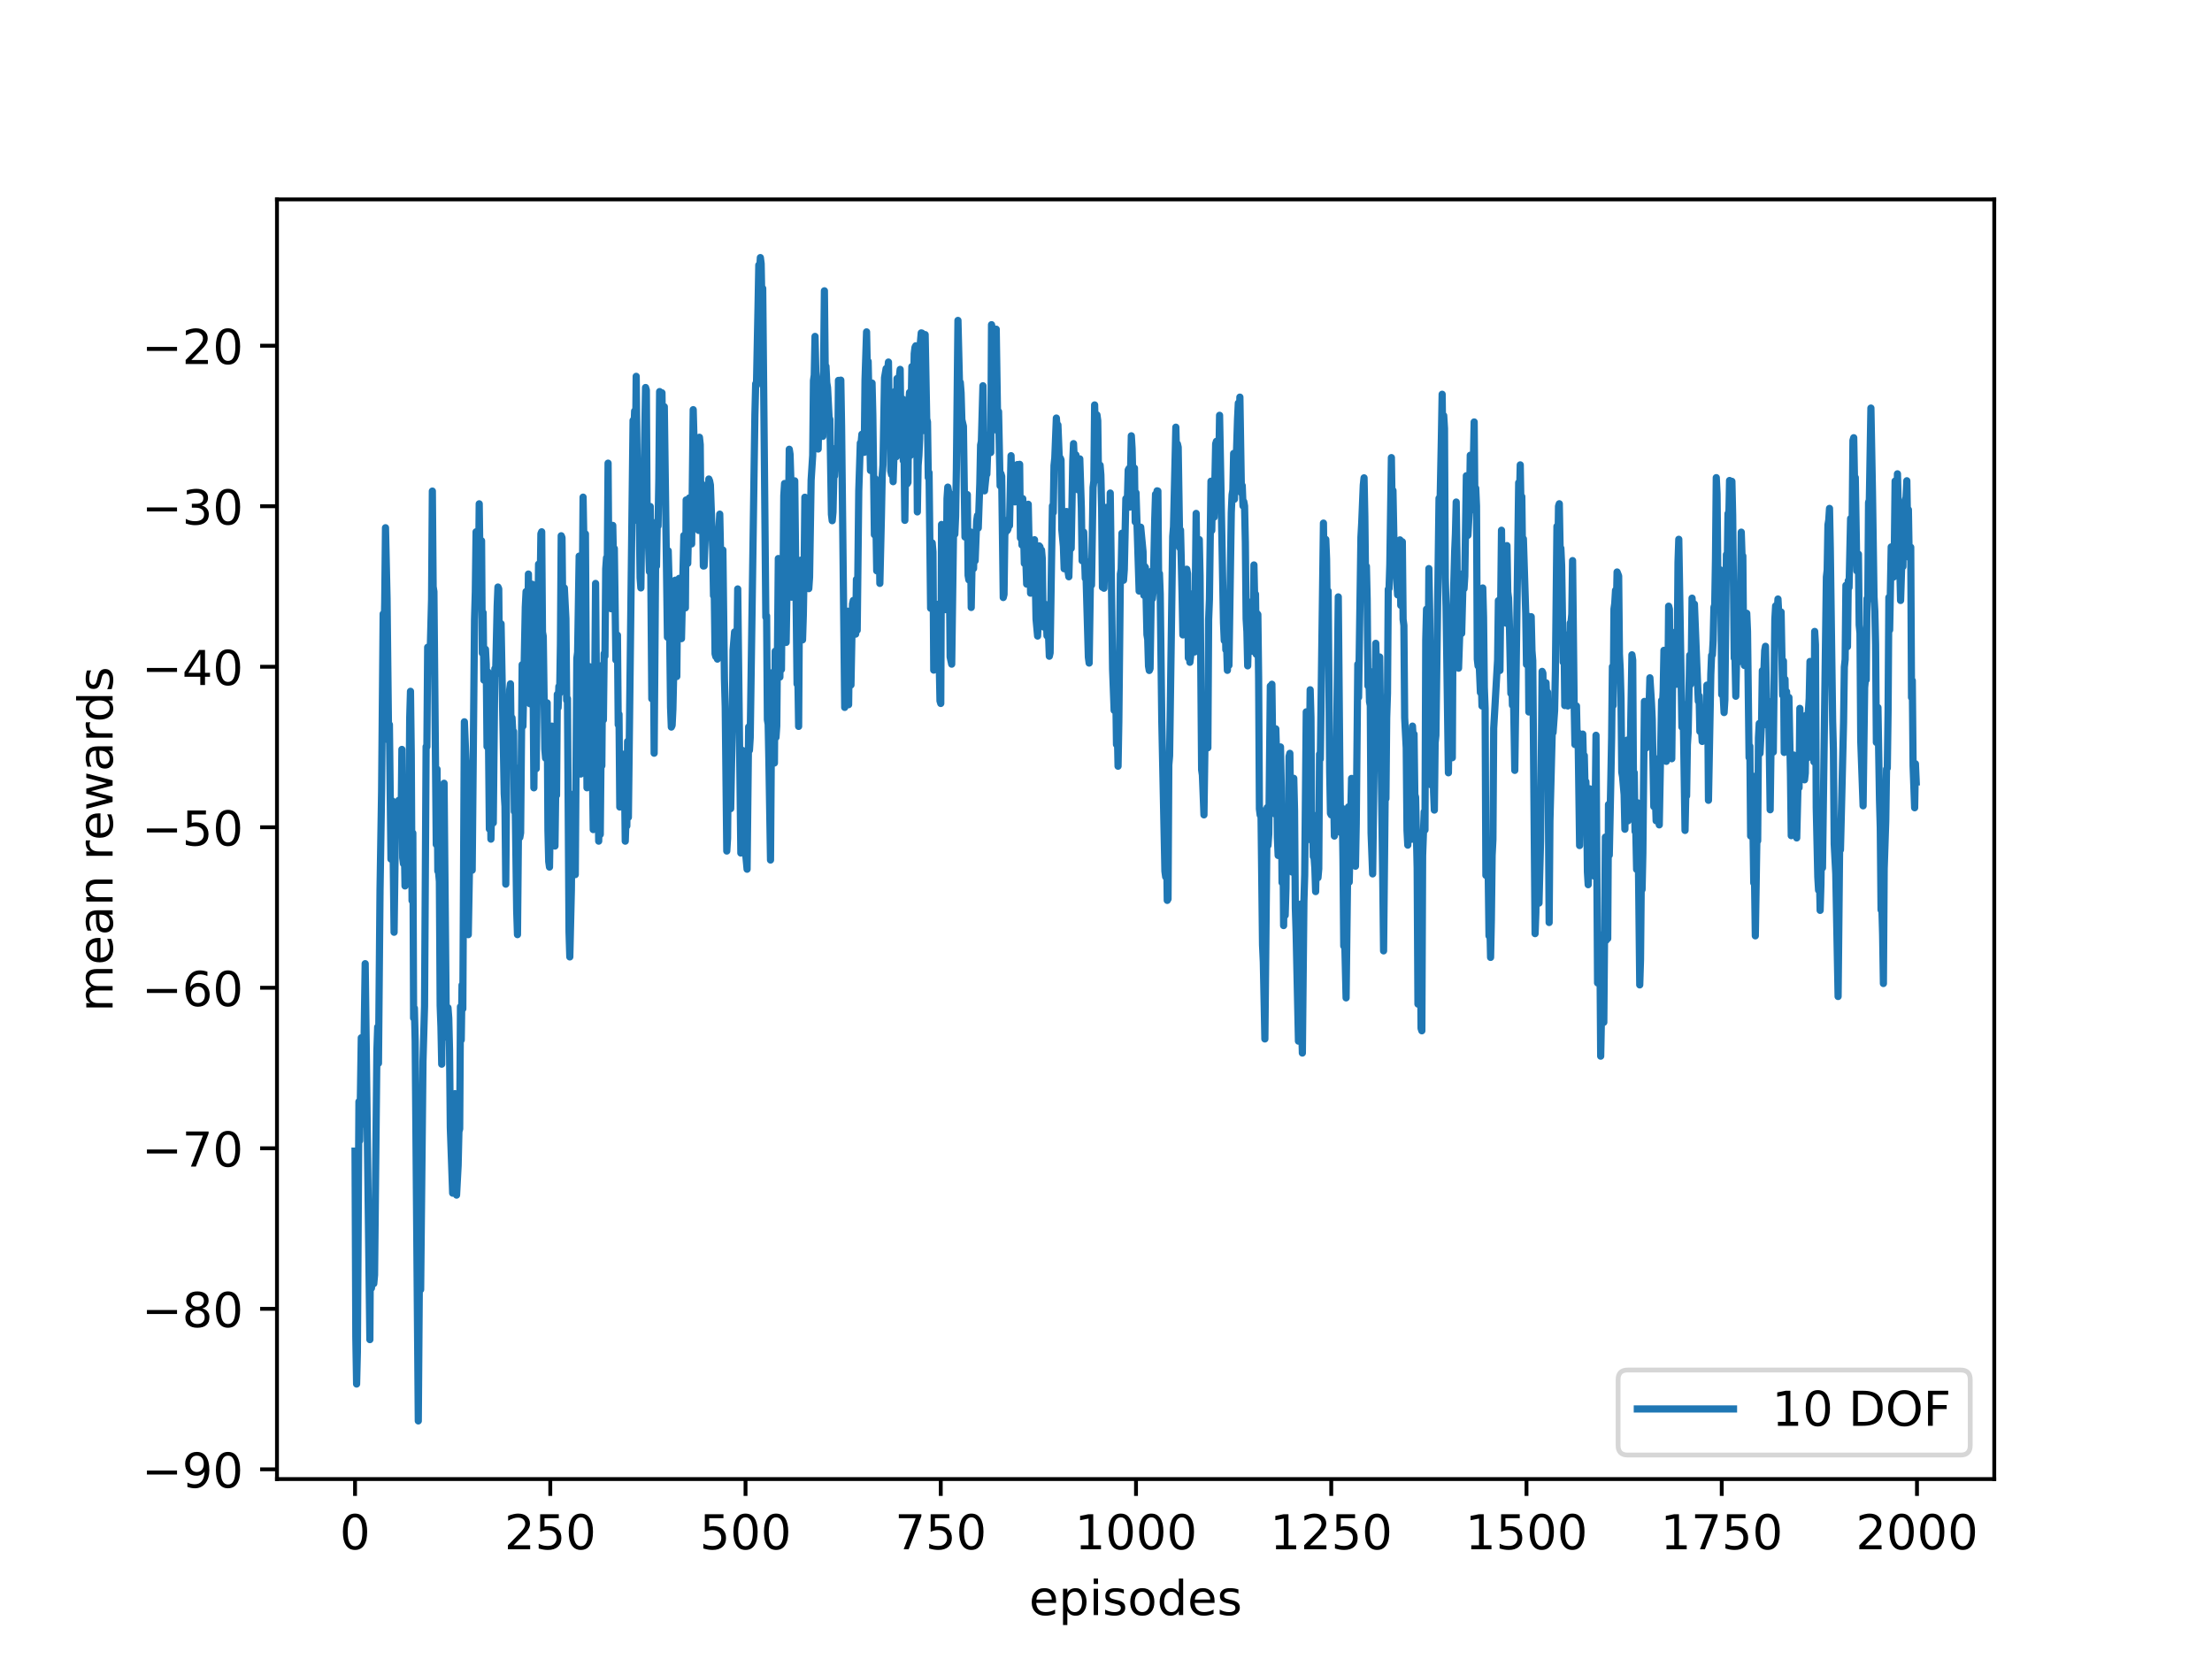 <?xml version="1.0" encoding="utf-8" standalone="no"?>
<!DOCTYPE svg PUBLIC "-//W3C//DTD SVG 1.1//EN"
  "http://www.w3.org/Graphics/SVG/1.1/DTD/svg11.dtd">
<!-- Created with matplotlib (http://matplotlib.org/) -->
<svg height="345pt" version="1.1" viewBox="0 0 460 345" width="460pt" xmlns="http://www.w3.org/2000/svg" xmlns:xlink="http://www.w3.org/1999/xlink">
 <defs>
  <style type="text/css">
*{stroke-linecap:butt;stroke-linejoin:round;}
  </style>
 </defs>
 <g id="figure_1">
  <g id="patch_1">
   <path d="M 0 345.6 
L 460.8 345.6 
L 460.8 0 
L 0 0 
z
" style="fill:#ffffff;"/>
  </g>
  <g id="axes_1">
   <g id="patch_2">
    <path d="M 57.6 307.584 
L 414.72 307.584 
L 414.72 41.472 
L 57.6 41.472 
z
" style="fill:#ffffff;"/>
   </g>
   <g id="matplotlib.axis_1">
    <g id="xtick_1">
     <g id="line2d_1">
      <defs>
       <path d="M 0 0 
L 0 3.5 
" id="m7cc6b0e48e" style="stroke:#000000;stroke-width:0.8;"/>
      </defs>
      <g>
       <use style="stroke:#000000;stroke-width:0.8;" x="73.833" xlink:href="#m7cc6b0e48e" y="307.584"/>
      </g>
     </g>
     <g id="text_1">
      <!-- 0 -->
      <defs>
       <path d="M 31.781 66.406 
Q 24.172 66.406 20.328 58.906 
Q 16.5 51.422 16.5 36.375 
Q 16.5 21.391 20.328 13.891 
Q 24.172 6.391 31.781 6.391 
Q 39.453 6.391 43.281 13.891 
Q 47.125 21.391 47.125 36.375 
Q 47.125 51.422 43.281 58.906 
Q 39.453 66.406 31.781 66.406 
z
M 31.781 74.219 
Q 44.047 74.219 50.516 64.516 
Q 56.984 54.828 56.984 36.375 
Q 56.984 17.969 50.516 8.266 
Q 44.047 -1.422 31.781 -1.422 
Q 19.531 -1.422 13.062 8.266 
Q 6.594 17.969 6.594 36.375 
Q 6.594 54.828 13.062 64.516 
Q 19.531 74.219 31.781 74.219 
z
" id="DejaVuSans-30"/>
      </defs>
      <g transform="translate(70.651 322.182)scale(0.1 -0.1)">
       <use xlink:href="#DejaVuSans-30"/>
      </g>
     </g>
    </g>
    <g id="xtick_2">
     <g id="line2d_2">
      <g>
       <use style="stroke:#000000;stroke-width:0.8;" x="114.435" xlink:href="#m7cc6b0e48e" y="307.584"/>
      </g>
     </g>
     <g id="text_2">
      <!-- 250 -->
      <defs>
       <path d="M 19.188 8.297 
L 53.609 8.297 
L 53.609 0 
L 7.328 0 
L 7.328 8.297 
Q 12.938 14.109 22.625 23.891 
Q 32.328 33.688 34.812 36.531 
Q 39.547 41.844 41.422 45.531 
Q 43.312 49.219 43.312 52.781 
Q 43.312 58.594 39.234 62.25 
Q 35.156 65.922 28.609 65.922 
Q 23.969 65.922 18.812 64.312 
Q 13.672 62.703 7.812 59.422 
L 7.812 69.391 
Q 13.766 71.781 18.938 73 
Q 24.125 74.219 28.422 74.219 
Q 39.75 74.219 46.484 68.547 
Q 53.219 62.891 53.219 53.422 
Q 53.219 48.922 51.531 44.891 
Q 49.859 40.875 45.406 35.406 
Q 44.188 33.984 37.641 27.219 
Q 31.109 20.453 19.188 8.297 
z
" id="DejaVuSans-32"/>
       <path d="M 10.797 72.906 
L 49.516 72.906 
L 49.516 64.594 
L 19.828 64.594 
L 19.828 46.734 
Q 21.969 47.469 24.109 47.828 
Q 26.266 48.188 28.422 48.188 
Q 40.625 48.188 47.75 41.5 
Q 54.891 34.812 54.891 23.391 
Q 54.891 11.625 47.562 5.094 
Q 40.234 -1.422 26.906 -1.422 
Q 22.312 -1.422 17.547 -0.641 
Q 12.797 0.141 7.719 1.703 
L 7.719 11.625 
Q 12.109 9.234 16.797 8.062 
Q 21.484 6.891 26.703 6.891 
Q 35.156 6.891 40.078 11.328 
Q 45.016 15.766 45.016 23.391 
Q 45.016 31 40.078 35.438 
Q 35.156 39.891 26.703 39.891 
Q 22.75 39.891 18.812 39.016 
Q 14.891 38.141 10.797 36.281 
z
" id="DejaVuSans-35"/>
      </defs>
      <g transform="translate(104.891 322.182)scale(0.1 -0.1)">
       <use xlink:href="#DejaVuSans-32"/>
       <use x="63.623" xlink:href="#DejaVuSans-35"/>
       <use x="127.246" xlink:href="#DejaVuSans-30"/>
      </g>
     </g>
    </g>
    <g id="xtick_3">
     <g id="line2d_3">
      <g>
       <use style="stroke:#000000;stroke-width:0.8;" x="155.037" xlink:href="#m7cc6b0e48e" y="307.584"/>
      </g>
     </g>
     <g id="text_3">
      <!-- 500 -->
      <g transform="translate(145.493 322.182)scale(0.1 -0.1)">
       <use xlink:href="#DejaVuSans-35"/>
       <use x="63.623" xlink:href="#DejaVuSans-30"/>
       <use x="127.246" xlink:href="#DejaVuSans-30"/>
      </g>
     </g>
    </g>
    <g id="xtick_4">
     <g id="line2d_4">
      <g>
       <use style="stroke:#000000;stroke-width:0.8;" x="195.639" xlink:href="#m7cc6b0e48e" y="307.584"/>
      </g>
     </g>
     <g id="text_4">
      <!-- 750 -->
      <defs>
       <path d="M 8.203 72.906 
L 55.078 72.906 
L 55.078 68.703 
L 28.609 0 
L 18.312 0 
L 43.219 64.594 
L 8.203 64.594 
z
" id="DejaVuSans-37"/>
      </defs>
      <g transform="translate(186.095 322.182)scale(0.1 -0.1)">
       <use xlink:href="#DejaVuSans-37"/>
       <use x="63.623" xlink:href="#DejaVuSans-35"/>
       <use x="127.246" xlink:href="#DejaVuSans-30"/>
      </g>
     </g>
    </g>
    <g id="xtick_5">
     <g id="line2d_5">
      <g>
       <use style="stroke:#000000;stroke-width:0.8;" x="236.241" xlink:href="#m7cc6b0e48e" y="307.584"/>
      </g>
     </g>
     <g id="text_5">
      <!-- 1000 -->
      <defs>
       <path d="M 12.406 8.297 
L 28.516 8.297 
L 28.516 63.922 
L 10.984 60.406 
L 10.984 69.391 
L 28.422 72.906 
L 38.281 72.906 
L 38.281 8.297 
L 54.391 8.297 
L 54.391 0 
L 12.406 0 
z
" id="DejaVuSans-31"/>
      </defs>
      <g transform="translate(223.516 322.182)scale(0.1 -0.1)">
       <use xlink:href="#DejaVuSans-31"/>
       <use x="63.623" xlink:href="#DejaVuSans-30"/>
       <use x="127.246" xlink:href="#DejaVuSans-30"/>
       <use x="190.869" xlink:href="#DejaVuSans-30"/>
      </g>
     </g>
    </g>
    <g id="xtick_6">
     <g id="line2d_6">
      <g>
       <use style="stroke:#000000;stroke-width:0.8;" x="276.843" xlink:href="#m7cc6b0e48e" y="307.584"/>
      </g>
     </g>
     <g id="text_6">
      <!-- 1250 -->
      <g transform="translate(264.118 322.182)scale(0.1 -0.1)">
       <use xlink:href="#DejaVuSans-31"/>
       <use x="63.623" xlink:href="#DejaVuSans-32"/>
       <use x="127.246" xlink:href="#DejaVuSans-35"/>
       <use x="190.869" xlink:href="#DejaVuSans-30"/>
      </g>
     </g>
    </g>
    <g id="xtick_7">
     <g id="line2d_7">
      <g>
       <use style="stroke:#000000;stroke-width:0.8;" x="317.445" xlink:href="#m7cc6b0e48e" y="307.584"/>
      </g>
     </g>
     <g id="text_7">
      <!-- 1500 -->
      <g transform="translate(304.72 322.182)scale(0.1 -0.1)">
       <use xlink:href="#DejaVuSans-31"/>
       <use x="63.623" xlink:href="#DejaVuSans-35"/>
       <use x="127.246" xlink:href="#DejaVuSans-30"/>
       <use x="190.869" xlink:href="#DejaVuSans-30"/>
      </g>
     </g>
    </g>
    <g id="xtick_8">
     <g id="line2d_8">
      <g>
       <use style="stroke:#000000;stroke-width:0.8;" x="358.048" xlink:href="#m7cc6b0e48e" y="307.584"/>
      </g>
     </g>
     <g id="text_8">
      <!-- 1750 -->
      <g transform="translate(345.323 322.182)scale(0.1 -0.1)">
       <use xlink:href="#DejaVuSans-31"/>
       <use x="63.623" xlink:href="#DejaVuSans-37"/>
       <use x="127.246" xlink:href="#DejaVuSans-35"/>
       <use x="190.869" xlink:href="#DejaVuSans-30"/>
      </g>
     </g>
    </g>
    <g id="xtick_9">
     <g id="line2d_9">
      <g>
       <use style="stroke:#000000;stroke-width:0.8;" x="398.65" xlink:href="#m7cc6b0e48e" y="307.584"/>
      </g>
     </g>
     <g id="text_9">
      <!-- 2000 -->
      <g transform="translate(385.925 322.182)scale(0.1 -0.1)">
       <use xlink:href="#DejaVuSans-32"/>
       <use x="63.623" xlink:href="#DejaVuSans-30"/>
       <use x="127.246" xlink:href="#DejaVuSans-30"/>
       <use x="190.869" xlink:href="#DejaVuSans-30"/>
      </g>
     </g>
    </g>
    <g id="text_10">
     <!-- episodes -->
     <defs>
      <path d="M 56.203 29.594 
L 56.203 25.203 
L 14.891 25.203 
Q 15.484 15.922 20.484 11.062 
Q 25.484 6.203 34.422 6.203 
Q 39.594 6.203 44.453 7.469 
Q 49.312 8.734 54.109 11.281 
L 54.109 2.781 
Q 49.266 0.734 44.188 -0.344 
Q 39.109 -1.422 33.891 -1.422 
Q 20.797 -1.422 13.156 6.188 
Q 5.516 13.812 5.516 26.812 
Q 5.516 40.234 12.766 48.109 
Q 20.016 56 32.328 56 
Q 43.359 56 49.781 48.891 
Q 56.203 41.797 56.203 29.594 
z
M 47.219 32.234 
Q 47.125 39.594 43.094 43.984 
Q 39.062 48.391 32.422 48.391 
Q 24.906 48.391 20.391 44.141 
Q 15.875 39.891 15.188 32.172 
z
" id="DejaVuSans-65"/>
      <path d="M 18.109 8.203 
L 18.109 -20.797 
L 9.078 -20.797 
L 9.078 54.688 
L 18.109 54.688 
L 18.109 46.391 
Q 20.953 51.266 25.266 53.625 
Q 29.594 56 35.594 56 
Q 45.562 56 51.781 48.094 
Q 58.016 40.188 58.016 27.297 
Q 58.016 14.406 51.781 6.484 
Q 45.562 -1.422 35.594 -1.422 
Q 29.594 -1.422 25.266 0.953 
Q 20.953 3.328 18.109 8.203 
z
M 48.688 27.297 
Q 48.688 37.203 44.609 42.844 
Q 40.531 48.484 33.406 48.484 
Q 26.266 48.484 22.188 42.844 
Q 18.109 37.203 18.109 27.297 
Q 18.109 17.391 22.188 11.75 
Q 26.266 6.109 33.406 6.109 
Q 40.531 6.109 44.609 11.75 
Q 48.688 17.391 48.688 27.297 
z
" id="DejaVuSans-70"/>
      <path d="M 9.422 54.688 
L 18.406 54.688 
L 18.406 0 
L 9.422 0 
z
M 9.422 75.984 
L 18.406 75.984 
L 18.406 64.594 
L 9.422 64.594 
z
" id="DejaVuSans-69"/>
      <path d="M 44.281 53.078 
L 44.281 44.578 
Q 40.484 46.531 36.375 47.5 
Q 32.281 48.484 27.875 48.484 
Q 21.188 48.484 17.844 46.438 
Q 14.5 44.391 14.5 40.281 
Q 14.5 37.156 16.891 35.375 
Q 19.281 33.594 26.516 31.984 
L 29.594 31.297 
Q 39.156 29.25 43.188 25.516 
Q 47.219 21.781 47.219 15.094 
Q 47.219 7.469 41.188 3.016 
Q 35.156 -1.422 24.609 -1.422 
Q 20.219 -1.422 15.453 -0.562 
Q 10.688 0.297 5.422 2 
L 5.422 11.281 
Q 10.406 8.688 15.234 7.391 
Q 20.062 6.109 24.812 6.109 
Q 31.156 6.109 34.562 8.281 
Q 37.984 10.453 37.984 14.406 
Q 37.984 18.062 35.516 20.016 
Q 33.062 21.969 24.703 23.781 
L 21.578 24.516 
Q 13.234 26.266 9.516 29.906 
Q 5.812 33.547 5.812 39.891 
Q 5.812 47.609 11.281 51.797 
Q 16.75 56 26.812 56 
Q 31.781 56 36.172 55.266 
Q 40.578 54.547 44.281 53.078 
z
" id="DejaVuSans-73"/>
      <path d="M 30.609 48.391 
Q 23.391 48.391 19.188 42.75 
Q 14.984 37.109 14.984 27.297 
Q 14.984 17.484 19.156 11.844 
Q 23.344 6.203 30.609 6.203 
Q 37.797 6.203 41.984 11.859 
Q 46.188 17.531 46.188 27.297 
Q 46.188 37.016 41.984 42.703 
Q 37.797 48.391 30.609 48.391 
z
M 30.609 56 
Q 42.328 56 49.016 48.375 
Q 55.719 40.766 55.719 27.297 
Q 55.719 13.875 49.016 6.219 
Q 42.328 -1.422 30.609 -1.422 
Q 18.844 -1.422 12.172 6.219 
Q 5.516 13.875 5.516 27.297 
Q 5.516 40.766 12.172 48.375 
Q 18.844 56 30.609 56 
z
" id="DejaVuSans-6f"/>
      <path d="M 45.406 46.391 
L 45.406 75.984 
L 54.391 75.984 
L 54.391 0 
L 45.406 0 
L 45.406 8.203 
Q 42.578 3.328 38.25 0.953 
Q 33.938 -1.422 27.875 -1.422 
Q 17.969 -1.422 11.734 6.484 
Q 5.516 14.406 5.516 27.297 
Q 5.516 40.188 11.734 48.094 
Q 17.969 56 27.875 56 
Q 33.938 56 38.25 53.625 
Q 42.578 51.266 45.406 46.391 
z
M 14.797 27.297 
Q 14.797 17.391 18.875 11.75 
Q 22.953 6.109 30.078 6.109 
Q 37.203 6.109 41.297 11.75 
Q 45.406 17.391 45.406 27.297 
Q 45.406 37.203 41.297 42.844 
Q 37.203 48.484 30.078 48.484 
Q 22.953 48.484 18.875 42.844 
Q 14.797 37.203 14.797 27.297 
z
" id="DejaVuSans-64"/>
     </defs>
     <g transform="translate(214.001 335.861)scale(0.1 -0.1)">
      <use xlink:href="#DejaVuSans-65"/>
      <use x="61.523" xlink:href="#DejaVuSans-70"/>
      <use x="125" xlink:href="#DejaVuSans-69"/>
      <use x="152.783" xlink:href="#DejaVuSans-73"/>
      <use x="204.883" xlink:href="#DejaVuSans-6f"/>
      <use x="266.064" xlink:href="#DejaVuSans-64"/>
      <use x="329.541" xlink:href="#DejaVuSans-65"/>
      <use x="391.064" xlink:href="#DejaVuSans-73"/>
     </g>
    </g>
   </g>
   <g id="matplotlib.axis_2">
    <g id="ytick_1">
     <g id="line2d_10">
      <defs>
       <path d="M 0 0 
L -3.5 0 
" id="m6f151790de" style="stroke:#000000;stroke-width:0.8;"/>
      </defs>
      <g>
       <use style="stroke:#000000;stroke-width:0.8;" x="57.6" xlink:href="#m6f151790de" y="305.557"/>
      </g>
     </g>
     <g id="text_11">
      <!-- −90 -->
      <defs>
       <path d="M 10.594 35.5 
L 73.188 35.5 
L 73.188 27.203 
L 10.594 27.203 
z
" id="DejaVuSans-2212"/>
       <path d="M 10.984 1.516 
L 10.984 10.5 
Q 14.703 8.734 18.5 7.812 
Q 22.312 6.891 25.984 6.891 
Q 35.75 6.891 40.891 13.453 
Q 46.047 20.016 46.781 33.406 
Q 43.953 29.203 39.594 26.953 
Q 35.25 24.703 29.984 24.703 
Q 19.047 24.703 12.672 31.312 
Q 6.297 37.938 6.297 49.422 
Q 6.297 60.641 12.938 67.422 
Q 19.578 74.219 30.609 74.219 
Q 43.266 74.219 49.922 64.516 
Q 56.594 54.828 56.594 36.375 
Q 56.594 19.141 48.406 8.859 
Q 40.234 -1.422 26.422 -1.422 
Q 22.703 -1.422 18.891 -0.688 
Q 15.094 0.047 10.984 1.516 
z
M 30.609 32.422 
Q 37.25 32.422 41.125 36.953 
Q 45.016 41.5 45.016 49.422 
Q 45.016 57.281 41.125 61.844 
Q 37.25 66.406 30.609 66.406 
Q 23.969 66.406 20.094 61.844 
Q 16.219 57.281 16.219 49.422 
Q 16.219 41.5 20.094 36.953 
Q 23.969 32.422 30.609 32.422 
z
" id="DejaVuSans-39"/>
      </defs>
      <g transform="translate(29.495 309.356)scale(0.1 -0.1)">
       <use xlink:href="#DejaVuSans-2212"/>
       <use x="83.789" xlink:href="#DejaVuSans-39"/>
       <use x="147.412" xlink:href="#DejaVuSans-30"/>
      </g>
     </g>
    </g>
    <g id="ytick_2">
     <g id="line2d_11">
      <g>
       <use style="stroke:#000000;stroke-width:0.8;" x="57.6" xlink:href="#m6f151790de" y="272.177"/>
      </g>
     </g>
     <g id="text_12">
      <!-- −80 -->
      <defs>
       <path d="M 31.781 34.625 
Q 24.75 34.625 20.719 30.859 
Q 16.703 27.094 16.703 20.516 
Q 16.703 13.922 20.719 10.156 
Q 24.75 6.391 31.781 6.391 
Q 38.812 6.391 42.859 10.172 
Q 46.922 13.969 46.922 20.516 
Q 46.922 27.094 42.891 30.859 
Q 38.875 34.625 31.781 34.625 
z
M 21.922 38.812 
Q 15.578 40.375 12.031 44.719 
Q 8.5 49.078 8.5 55.328 
Q 8.5 64.062 14.719 69.141 
Q 20.953 74.219 31.781 74.219 
Q 42.672 74.219 48.875 69.141 
Q 55.078 64.062 55.078 55.328 
Q 55.078 49.078 51.531 44.719 
Q 48 40.375 41.703 38.812 
Q 48.828 37.156 52.797 32.312 
Q 56.781 27.484 56.781 20.516 
Q 56.781 9.906 50.312 4.234 
Q 43.844 -1.422 31.781 -1.422 
Q 19.734 -1.422 13.25 4.234 
Q 6.781 9.906 6.781 20.516 
Q 6.781 27.484 10.781 32.312 
Q 14.797 37.156 21.922 38.812 
z
M 18.312 54.391 
Q 18.312 48.734 21.844 45.562 
Q 25.391 42.391 31.781 42.391 
Q 38.141 42.391 41.719 45.562 
Q 45.312 48.734 45.312 54.391 
Q 45.312 60.062 41.719 63.234 
Q 38.141 66.406 31.781 66.406 
Q 25.391 66.406 21.844 63.234 
Q 18.312 60.062 18.312 54.391 
z
" id="DejaVuSans-38"/>
      </defs>
      <g transform="translate(29.495 275.976)scale(0.1 -0.1)">
       <use xlink:href="#DejaVuSans-2212"/>
       <use x="83.789" xlink:href="#DejaVuSans-38"/>
       <use x="147.412" xlink:href="#DejaVuSans-30"/>
      </g>
     </g>
    </g>
    <g id="ytick_3">
     <g id="line2d_12">
      <g>
       <use style="stroke:#000000;stroke-width:0.8;" x="57.6" xlink:href="#m6f151790de" y="238.796"/>
      </g>
     </g>
     <g id="text_13">
      <!-- −70 -->
      <g transform="translate(29.495 242.595)scale(0.1 -0.1)">
       <use xlink:href="#DejaVuSans-2212"/>
       <use x="83.789" xlink:href="#DejaVuSans-37"/>
       <use x="147.412" xlink:href="#DejaVuSans-30"/>
      </g>
     </g>
    </g>
    <g id="ytick_4">
     <g id="line2d_13">
      <g>
       <use style="stroke:#000000;stroke-width:0.8;" x="57.6" xlink:href="#m6f151790de" y="205.416"/>
      </g>
     </g>
     <g id="text_14">
      <!-- −60 -->
      <defs>
       <path d="M 33.016 40.375 
Q 26.375 40.375 22.484 35.828 
Q 18.609 31.297 18.609 23.391 
Q 18.609 15.531 22.484 10.953 
Q 26.375 6.391 33.016 6.391 
Q 39.656 6.391 43.531 10.953 
Q 47.406 15.531 47.406 23.391 
Q 47.406 31.297 43.531 35.828 
Q 39.656 40.375 33.016 40.375 
z
M 52.594 71.297 
L 52.594 62.312 
Q 48.875 64.062 45.094 64.984 
Q 41.312 65.922 37.594 65.922 
Q 27.828 65.922 22.672 59.328 
Q 17.531 52.734 16.797 39.406 
Q 19.672 43.656 24.016 45.922 
Q 28.375 48.188 33.594 48.188 
Q 44.578 48.188 50.953 41.516 
Q 57.328 34.859 57.328 23.391 
Q 57.328 12.156 50.688 5.359 
Q 44.047 -1.422 33.016 -1.422 
Q 20.359 -1.422 13.672 8.266 
Q 6.984 17.969 6.984 36.375 
Q 6.984 53.656 15.188 63.938 
Q 23.391 74.219 37.203 74.219 
Q 40.922 74.219 44.703 73.484 
Q 48.484 72.75 52.594 71.297 
z
" id="DejaVuSans-36"/>
      </defs>
      <g transform="translate(29.495 209.215)scale(0.1 -0.1)">
       <use xlink:href="#DejaVuSans-2212"/>
       <use x="83.789" xlink:href="#DejaVuSans-36"/>
       <use x="147.412" xlink:href="#DejaVuSans-30"/>
      </g>
     </g>
    </g>
    <g id="ytick_5">
     <g id="line2d_14">
      <g>
       <use style="stroke:#000000;stroke-width:0.8;" x="57.6" xlink:href="#m6f151790de" y="172.035"/>
      </g>
     </g>
     <g id="text_15">
      <!-- −50 -->
      <g transform="translate(29.495 175.835)scale(0.1 -0.1)">
       <use xlink:href="#DejaVuSans-2212"/>
       <use x="83.789" xlink:href="#DejaVuSans-35"/>
       <use x="147.412" xlink:href="#DejaVuSans-30"/>
      </g>
     </g>
    </g>
    <g id="ytick_6">
     <g id="line2d_15">
      <g>
       <use style="stroke:#000000;stroke-width:0.8;" x="57.6" xlink:href="#m6f151790de" y="138.655"/>
      </g>
     </g>
     <g id="text_16">
      <!-- −40 -->
      <defs>
       <path d="M 37.797 64.312 
L 12.891 25.391 
L 37.797 25.391 
z
M 35.203 72.906 
L 47.609 72.906 
L 47.609 25.391 
L 58.016 25.391 
L 58.016 17.188 
L 47.609 17.188 
L 47.609 0 
L 37.797 0 
L 37.797 17.188 
L 4.891 17.188 
L 4.891 26.703 
z
" id="DejaVuSans-34"/>
      </defs>
      <g transform="translate(29.495 142.454)scale(0.1 -0.1)">
       <use xlink:href="#DejaVuSans-2212"/>
       <use x="83.789" xlink:href="#DejaVuSans-34"/>
       <use x="147.412" xlink:href="#DejaVuSans-30"/>
      </g>
     </g>
    </g>
    <g id="ytick_7">
     <g id="line2d_16">
      <g>
       <use style="stroke:#000000;stroke-width:0.8;" x="57.6" xlink:href="#m6f151790de" y="105.274"/>
      </g>
     </g>
     <g id="text_17">
      <!-- −30 -->
      <defs>
       <path d="M 40.578 39.312 
Q 47.656 37.797 51.625 33 
Q 55.609 28.219 55.609 21.188 
Q 55.609 10.406 48.188 4.484 
Q 40.766 -1.422 27.094 -1.422 
Q 22.516 -1.422 17.656 -0.516 
Q 12.797 0.391 7.625 2.203 
L 7.625 11.719 
Q 11.719 9.328 16.594 8.109 
Q 21.484 6.891 26.812 6.891 
Q 36.078 6.891 40.938 10.547 
Q 45.797 14.203 45.797 21.188 
Q 45.797 27.641 41.281 31.266 
Q 36.766 34.906 28.719 34.906 
L 20.219 34.906 
L 20.219 43.016 
L 29.109 43.016 
Q 36.375 43.016 40.234 45.922 
Q 44.094 48.828 44.094 54.297 
Q 44.094 59.906 40.109 62.906 
Q 36.141 65.922 28.719 65.922 
Q 24.656 65.922 20.016 65.031 
Q 15.375 64.156 9.812 62.312 
L 9.812 71.094 
Q 15.438 72.656 20.344 73.438 
Q 25.25 74.219 29.594 74.219 
Q 40.828 74.219 47.359 69.109 
Q 53.906 64.016 53.906 55.328 
Q 53.906 49.266 50.438 45.094 
Q 46.969 40.922 40.578 39.312 
z
" id="DejaVuSans-33"/>
      </defs>
      <g transform="translate(29.495 109.074)scale(0.1 -0.1)">
       <use xlink:href="#DejaVuSans-2212"/>
       <use x="83.789" xlink:href="#DejaVuSans-33"/>
       <use x="147.412" xlink:href="#DejaVuSans-30"/>
      </g>
     </g>
    </g>
    <g id="ytick_8">
     <g id="line2d_17">
      <g>
       <use style="stroke:#000000;stroke-width:0.8;" x="57.6" xlink:href="#m6f151790de" y="71.894"/>
      </g>
     </g>
     <g id="text_18">
      <!-- −20 -->
      <g transform="translate(29.495 75.693)scale(0.1 -0.1)">
       <use xlink:href="#DejaVuSans-2212"/>
       <use x="83.789" xlink:href="#DejaVuSans-32"/>
       <use x="147.412" xlink:href="#DejaVuSans-30"/>
      </g>
     </g>
    </g>
    <g id="text_19">
     <!-- mean rewards -->
     <defs>
      <path d="M 52 44.188 
Q 55.375 50.25 60.062 53.125 
Q 64.75 56 71.094 56 
Q 79.641 56 84.281 50.016 
Q 88.922 44.047 88.922 33.016 
L 88.922 0 
L 79.891 0 
L 79.891 32.719 
Q 79.891 40.578 77.094 44.375 
Q 74.312 48.188 68.609 48.188 
Q 61.625 48.188 57.562 43.547 
Q 53.516 38.922 53.516 30.906 
L 53.516 0 
L 44.484 0 
L 44.484 32.719 
Q 44.484 40.625 41.703 44.406 
Q 38.922 48.188 33.109 48.188 
Q 26.219 48.188 22.156 43.531 
Q 18.109 38.875 18.109 30.906 
L 18.109 0 
L 9.078 0 
L 9.078 54.688 
L 18.109 54.688 
L 18.109 46.188 
Q 21.188 51.219 25.484 53.609 
Q 29.781 56 35.688 56 
Q 41.656 56 45.828 52.969 
Q 50 49.953 52 44.188 
z
" id="DejaVuSans-6d"/>
      <path d="M 34.281 27.484 
Q 23.391 27.484 19.188 25 
Q 14.984 22.516 14.984 16.5 
Q 14.984 11.719 18.141 8.906 
Q 21.297 6.109 26.703 6.109 
Q 34.188 6.109 38.703 11.406 
Q 43.219 16.703 43.219 25.484 
L 43.219 27.484 
z
M 52.203 31.203 
L 52.203 0 
L 43.219 0 
L 43.219 8.297 
Q 40.141 3.328 35.547 0.953 
Q 30.953 -1.422 24.312 -1.422 
Q 15.922 -1.422 10.953 3.297 
Q 6 8.016 6 15.922 
Q 6 25.141 12.172 29.828 
Q 18.359 34.516 30.609 34.516 
L 43.219 34.516 
L 43.219 35.406 
Q 43.219 41.609 39.141 45 
Q 35.062 48.391 27.688 48.391 
Q 23 48.391 18.547 47.266 
Q 14.109 46.141 10.016 43.891 
L 10.016 52.203 
Q 14.938 54.109 19.578 55.047 
Q 24.219 56 28.609 56 
Q 40.484 56 46.344 49.844 
Q 52.203 43.703 52.203 31.203 
z
" id="DejaVuSans-61"/>
      <path d="M 54.891 33.016 
L 54.891 0 
L 45.906 0 
L 45.906 32.719 
Q 45.906 40.484 42.875 44.328 
Q 39.844 48.188 33.797 48.188 
Q 26.516 48.188 22.312 43.547 
Q 18.109 38.922 18.109 30.906 
L 18.109 0 
L 9.078 0 
L 9.078 54.688 
L 18.109 54.688 
L 18.109 46.188 
Q 21.344 51.125 25.703 53.562 
Q 30.078 56 35.797 56 
Q 45.219 56 50.047 50.172 
Q 54.891 44.344 54.891 33.016 
z
" id="DejaVuSans-6e"/>
      <path id="DejaVuSans-20"/>
      <path d="M 41.109 46.297 
Q 39.594 47.172 37.812 47.578 
Q 36.031 48 33.891 48 
Q 26.266 48 22.188 43.047 
Q 18.109 38.094 18.109 28.812 
L 18.109 0 
L 9.078 0 
L 9.078 54.688 
L 18.109 54.688 
L 18.109 46.188 
Q 20.953 51.172 25.484 53.578 
Q 30.031 56 36.531 56 
Q 37.453 56 38.578 55.875 
Q 39.703 55.766 41.062 55.516 
z
" id="DejaVuSans-72"/>
      <path d="M 4.203 54.688 
L 13.188 54.688 
L 24.422 12.016 
L 35.594 54.688 
L 46.188 54.688 
L 57.422 12.016 
L 68.609 54.688 
L 77.594 54.688 
L 63.281 0 
L 52.688 0 
L 40.922 44.828 
L 29.109 0 
L 18.5 0 
z
" id="DejaVuSans-77"/>
     </defs>
     <g transform="translate(23.416 210.414)rotate(-90)scale(0.1 -0.1)">
      <use xlink:href="#DejaVuSans-6d"/>
      <use x="97.412" xlink:href="#DejaVuSans-65"/>
      <use x="158.936" xlink:href="#DejaVuSans-61"/>
      <use x="220.215" xlink:href="#DejaVuSans-6e"/>
      <use x="283.594" xlink:href="#DejaVuSans-20"/>
      <use x="315.381" xlink:href="#DejaVuSans-72"/>
      <use x="356.463" xlink:href="#DejaVuSans-65"/>
      <use x="417.986" xlink:href="#DejaVuSans-77"/>
      <use x="499.773" xlink:href="#DejaVuSans-61"/>
      <use x="561.053" xlink:href="#DejaVuSans-72"/>
      <use x="602.15" xlink:href="#DejaVuSans-64"/>
      <use x="665.627" xlink:href="#DejaVuSans-73"/>
     </g>
    </g>
   </g>
   <g id="line2d_18">
    <path clip-path="url(#pded529a517)" d="M 73.833 239.388 
L 73.995 278.091 
L 74.158 287.818 
L 74.32 281.124 
L 74.645 229.082 
L 74.807 237.212 
L 75.132 215.813 
L 75.294 221.49 
L 75.457 233.787 
L 75.944 200.399 
L 76.918 278.583 
L 77.081 250.199 
L 77.243 267.89 
L 77.406 265.962 
L 77.731 266.941 
L 77.893 265.124 
L 78.38 218.517 
L 78.543 213.563 
L 78.705 221.12 
L 79.03 184.997 
L 79.355 164.568 
L 79.679 127.659 
L 79.842 133.856 
L 80.004 125.308 
L 80.167 109.746 
L 80.491 124.483 
L 80.816 154.002 
L 80.979 150.676 
L 81.304 178.663 
L 81.466 168.782 
L 81.628 166.587 
L 81.953 193.867 
L 82.278 168.994 
L 82.44 173.721 
L 82.765 167.728 
L 82.928 166.438 
L 83.09 170.832 
L 83.252 171.446 
L 83.415 170.075 
L 83.577 155.846 
L 83.74 178.368 
L 83.902 179.621 
L 84.064 174.596 
L 84.227 184.24 
L 84.389 170.604 
L 84.552 172.494 
L 84.877 183.802 
L 85.039 171.167 
L 85.201 149.325 
L 85.364 143.762 
L 85.526 156.862 
L 85.689 187.292 
L 85.851 173.242 
L 86.013 211.71 
L 86.176 209.666 
L 86.338 216.464 
L 86.988 295.488 
L 87.313 251.937 
L 87.475 268.183 
L 87.962 220.722 
L 88.287 209.21 
L 88.612 155.265 
L 88.774 155.279 
L 88.937 134.596 
L 89.099 139.737 
L 89.262 135.805 
L 89.424 137.029 
L 89.749 124.64 
L 89.911 102.124 
L 90.074 122.01 
L 90.236 123.037 
L 90.723 175.621 
L 90.886 159.955 
L 91.048 181.135 
L 91.21 181.42 
L 91.373 183.304 
L 91.535 209.043 
L 91.698 213.509 
L 91.86 221.306 
L 92.022 199.045 
L 92.185 196.36 
L 92.347 162.882 
L 92.835 215.674 
L 92.997 214.649 
L 93.159 209.561 
L 93.322 211.722 
L 93.484 218.464 
L 93.647 234.45 
L 94.134 248.126 
L 94.296 230.292 
L 94.459 233.974 
L 94.621 227.434 
L 94.783 247.41 
L 94.946 248.523 
L 95.271 242.35 
L 95.433 235.329 
L 95.595 234.748 
L 95.758 209.349 
L 95.92 216.265 
L 96.083 204.848 
L 96.245 209.791 
L 96.57 150.101 
L 96.895 158.019 
L 97.057 160.464 
L 97.382 194.369 
L 97.869 167.184 
L 98.032 178.107 
L 98.194 180.968 
L 98.681 128.873 
L 98.844 123.132 
L 99.006 110.591 
L 99.331 113.72 
L 99.493 121.637 
L 99.656 104.773 
L 99.818 117.253 
L 99.98 117.82 
L 100.143 112.458 
L 100.305 135.834 
L 100.468 127.411 
L 100.63 141.442 
L 100.955 135.021 
L 101.117 138.172 
L 101.28 155.259 
L 101.442 139.702 
L 101.767 172.409 
L 101.929 160.866 
L 102.092 174.504 
L 102.417 158.945 
L 102.579 171.123 
L 102.904 139.056 
L 103.066 140.291 
L 103.391 126.074 
L 103.553 122.076 
L 103.716 122.445 
L 103.878 140.05 
L 104.203 129.712 
L 104.853 165.011 
L 105.015 167.706 
L 105.178 183.863 
L 105.502 144.972 
L 105.827 154.29 
L 105.99 143.433 
L 106.152 142.206 
L 106.314 155.26 
L 106.477 149.268 
L 106.639 152.133 
L 106.802 152.103 
L 106.964 168.763 
L 107.126 166.4 
L 107.451 189.412 
L 107.614 194.364 
L 107.939 159.694 
L 108.101 174.152 
L 108.263 173.186 
L 108.588 138.23 
L 108.751 151.014 
L 109.238 126.28 
L 109.4 123.015 
L 109.563 141.828 
L 109.725 135.103 
L 109.887 119.375 
L 110.212 146.357 
L 110.375 144.029 
L 110.699 121.501 
L 111.024 163.832 
L 111.187 146.754 
L 111.511 159.858 
L 111.999 117.319 
L 112.161 121.911 
L 112.324 122.545 
L 112.486 110.973 
L 112.648 110.594 
L 112.811 131.432 
L 112.973 132.344 
L 113.298 155.767 
L 113.46 157.675 
L 113.623 156.061 
L 113.785 146.167 
L 113.948 172.702 
L 114.11 179.16 
L 114.272 180.314 
L 114.76 151.001 
L 114.922 156.923 
L 115.084 172.543 
L 115.409 175.941 
L 115.572 163.77 
L 115.734 165.391 
L 115.897 144.393 
L 116.059 147.167 
L 116.221 142.745 
L 116.384 144.158 
L 116.546 133.929 
L 116.709 111.415 
L 116.871 111.811 
L 117.033 127.242 
L 117.196 126.279 
L 117.358 122.26 
L 117.683 128.663 
L 117.845 145.642 
L 118.008 145.282 
L 118.333 193.775 
L 118.495 198.993 
L 118.82 185.113 
L 118.982 168.832 
L 119.145 167.737 
L 119.307 165.102 
L 119.632 181.884 
L 119.957 136.912 
L 120.119 135.639 
L 120.444 115.644 
L 120.769 160.968 
L 121.256 103.384 
L 121.418 112.485 
L 121.743 111.024 
L 122.068 163.826 
L 122.23 159.036 
L 122.393 139.265 
L 122.555 138.623 
L 122.88 154.739 
L 123.042 149.015 
L 123.367 172.518 
L 123.53 145.13 
L 123.692 140.384 
L 123.855 121.328 
L 124.179 161.283 
L 124.342 163.016 
L 124.504 174.923 
L 124.667 162.787 
L 124.829 173.531 
L 124.991 156.6 
L 125.154 159.253 
L 125.316 138.263 
L 125.479 149.711 
L 125.641 135.895 
L 125.803 136.465 
L 125.966 118.291 
L 126.128 115.994 
L 126.291 116.934 
L 126.453 96.316 
L 126.615 118.426 
L 126.778 118.192 
L 126.94 118.589 
L 127.103 126.6 
L 127.428 109.259 
L 127.59 117.242 
L 127.752 114.068 
L 128.077 137.251 
L 128.24 132.541 
L 128.402 132.08 
L 128.564 150.714 
L 128.727 148.53 
L 128.889 167.826 
L 129.052 159.181 
L 129.214 159.672 
L 129.376 156.83 
L 129.539 156.832 
L 129.701 164.517 
L 129.864 162.397 
L 130.026 174.925 
L 130.188 170.173 
L 130.351 171.765 
L 130.513 154.177 
L 130.676 169.973 
L 131.325 115.131 
L 131.65 87.425 
L 131.813 89.917 
L 131.975 85.477 
L 132.137 95.671 
L 132.3 78.264 
L 132.625 108.326 
L 132.787 107.386 
L 132.949 107.601 
L 133.112 120.163 
L 133.274 122.262 
L 133.437 109.914 
L 133.599 108.146 
L 133.761 98.851 
L 133.924 98.668 
L 134.249 80.584 
L 134.411 81.113 
L 134.573 107.035 
L 134.898 114.21 
L 135.061 118.887 
L 135.223 105.331 
L 135.548 145.32 
L 135.71 132.541 
L 135.873 133.411 
L 136.035 156.637 
L 136.36 113.969 
L 136.522 117.733 
L 136.685 108.357 
L 136.847 109.381 
L 137.01 99.679 
L 137.172 81.431 
L 137.334 100.637 
L 137.497 103.743 
L 137.659 81.685 
L 137.822 93.86 
L 137.984 95.584 
L 138.146 84.574 
L 138.796 132.512 
L 138.959 114.542 
L 139.121 120.432 
L 139.446 146.995 
L 139.608 151.199 
L 139.771 150.844 
L 139.933 147.497 
L 140.095 140.289 
L 140.42 120.657 
L 140.583 136.99 
L 140.745 140.683 
L 140.907 124.383 
L 141.07 125.487 
L 141.232 120.282 
L 141.557 120.534 
L 141.719 132.81 
L 142.207 111.358 
L 142.532 126.414 
L 142.694 103.967 
L 143.019 117.168 
L 143.344 103.543 
L 143.506 107.332 
L 143.668 106.94 
L 143.831 113.114 
L 144.156 85.194 
L 144.48 97.503 
L 144.643 92.347 
L 144.805 105.543 
L 144.968 103.738 
L 145.292 110.306 
L 145.455 90.935 
L 145.617 92.466 
L 145.78 110.357 
L 145.942 100.621 
L 146.105 106.979 
L 146.267 117.708 
L 146.429 117.689 
L 146.917 104.995 
L 147.079 107.451 
L 147.241 104.655 
L 147.404 99.615 
L 147.566 100.006 
L 147.729 100.84 
L 148.216 114.461 
L 148.378 123.881 
L 148.541 123.59 
L 148.703 135.968 
L 148.865 136.564 
L 149.028 125.638 
L 149.19 137.064 
L 149.515 110.062 
L 149.677 106.917 
L 150.165 130.277 
L 150.327 114.378 
L 150.652 141.189 
L 150.814 147.02 
L 151.139 176.978 
L 151.302 174.311 
L 151.464 156.662 
L 151.626 168.243 
L 151.789 166.327 
L 151.951 168.166 
L 152.276 151.725 
L 152.438 135.204 
L 152.763 131.408 
L 152.926 133.673 
L 153.088 148.647 
L 153.413 122.474 
L 154.063 177.395 
L 154.387 156.043 
L 154.55 162.982 
L 154.712 163.045 
L 154.875 168.269 
L 155.037 177.252 
L 155.362 180.758 
L 155.687 151.165 
L 155.849 156.041 
L 156.011 153.386 
L 156.986 86.254 
L 157.148 79.804 
L 157.311 80.154 
L 157.636 63.86 
L 157.798 55.113 
L 157.96 56.53 
L 158.123 53.568 
L 158.285 54.817 
L 158.448 63.51 
L 158.61 59.975 
L 158.935 93.518 
L 159.26 128.34 
L 159.422 128.075 
L 159.584 149.67 
L 159.747 150.627 
L 159.909 159.045 
L 160.234 178.847 
L 160.396 156.657 
L 160.559 155.762 
L 160.721 158.206 
L 160.884 139.697 
L 161.046 158.674 
L 161.208 135.42 
L 161.371 153.338 
L 161.533 150.968 
L 161.858 116.148 
L 162.183 140.799 
L 162.345 122.65 
L 162.508 139.224 
L 162.67 121.195 
L 162.833 121.547 
L 162.995 103.089 
L 163.157 100.548 
L 163.32 111.463 
L 163.482 133.596 
L 163.645 123.863 
L 163.807 106.953 
L 163.969 107.576 
L 164.132 93.427 
L 164.294 94.446 
L 164.457 99.645 
L 164.619 124.183 
L 164.781 123.45 
L 164.944 124.143 
L 165.106 104.703 
L 165.269 99.99 
L 165.756 142.248 
L 165.918 140.41 
L 166.081 151.06 
L 166.243 126.049 
L 166.406 129.694 
L 166.568 116.485 
L 166.73 117.013 
L 166.893 133.066 
L 167.055 127.937 
L 167.218 118.874 
L 167.38 103.403 
L 167.542 117.857 
L 167.705 105.314 
L 167.867 121.404 
L 168.03 116.499 
L 168.192 122.411 
L 168.354 120.013 
L 168.679 99.862 
L 169.004 94.726 
L 169.167 79.127 
L 169.329 78.023 
L 169.491 69.959 
L 169.654 77.317 
L 169.816 79.036 
L 169.979 79.377 
L 170.141 93.376 
L 170.303 85.782 
L 170.466 88.843 
L 170.628 88.486 
L 170.791 89.483 
L 170.953 87.548 
L 171.115 90.742 
L 171.44 60.477 
L 171.603 76.425 
L 171.765 76.174 
L 171.927 79.589 
L 172.09 80.593 
L 172.415 86.824 
L 172.577 87.168 
L 172.902 106.951 
L 173.064 108.284 
L 173.227 106.486 
L 173.389 99.256 
L 173.552 98.998 
L 173.876 93.181 
L 174.039 94.407 
L 174.201 97.054 
L 174.364 79.104 
L 174.526 82.967 
L 174.688 93.655 
L 174.851 79.054 
L 175.013 88.693 
L 175.663 147.11 
L 175.825 146.013 
L 175.988 145.726 
L 176.312 127.101 
L 176.475 146.546 
L 176.637 133.598 
L 176.962 142.458 
L 177.287 125.608 
L 177.449 124.868 
L 177.937 131.868 
L 178.099 120.486 
L 178.261 131.072 
L 178.586 102.127 
L 178.911 92.122 
L 179.073 92.139 
L 179.236 90.303 
L 179.398 92.018 
L 179.561 91.988 
L 179.723 94.072 
L 179.885 79.093 
L 180.21 69.017 
L 180.373 77.372 
L 180.535 75.143 
L 181.022 97.839 
L 181.347 79.658 
L 181.51 86.375 
L 181.834 111.201 
L 181.997 99.521 
L 182.322 118.704 
L 182.646 106.127 
L 182.809 107.513 
L 182.971 121.322 
L 183.296 107.282 
L 183.458 98.881 
L 183.621 96.681 
L 183.946 78.541 
L 184.27 76.651 
L 184.433 91.704 
L 184.595 76.979 
L 184.758 75.292 
L 184.92 86.799 
L 185.083 85.881 
L 185.245 97.927 
L 185.407 98.702 
L 185.57 95.223 
L 185.732 100.169 
L 185.895 95.002 
L 186.057 83.325 
L 186.219 81.299 
L 186.382 94.989 
L 186.544 78.716 
L 186.707 90.346 
L 187.031 78.366 
L 187.194 76.817 
L 187.356 89.791 
L 187.519 89.568 
L 187.681 82.959 
L 187.843 95.804 
L 188.006 94.645 
L 188.168 108.211 
L 188.331 96.424 
L 188.656 100.611 
L 188.818 100.312 
L 188.98 83.636 
L 189.143 81.606 
L 189.305 94.723 
L 189.63 76.237 
L 189.955 82.823 
L 190.117 73.553 
L 190.28 72.218 
L 190.442 71.909 
L 190.604 81.674 
L 190.767 106.454 
L 190.929 96.784 
L 191.092 94.749 
L 191.254 91.208 
L 191.416 71.05 
L 191.579 69.227 
L 191.741 69.276 
L 191.904 71.093 
L 192.066 89.535 
L 192.391 69.581 
L 192.716 87.103 
L 192.878 87.738 
L 193.041 99.324 
L 193.203 98.288 
L 193.528 126.492 
L 193.69 112.829 
L 193.853 112.892 
L 194.015 114.785 
L 194.177 139.353 
L 194.34 132.511 
L 194.502 134.64 
L 194.665 128.439 
L 194.989 125.672 
L 195.152 129.51 
L 195.477 145.764 
L 195.639 146.289 
L 195.801 109.067 
L 195.964 117.169 
L 196.126 116.506 
L 196.289 111.725 
L 196.614 126.782 
L 196.776 121.637 
L 196.938 103.708 
L 197.101 101.298 
L 197.263 102.235 
L 197.588 136.618 
L 197.913 138.117 
L 198.4 102.77 
L 198.562 111.096 
L 198.725 107.393 
L 198.887 97.527 
L 199.212 66.633 
L 199.537 80.037 
L 199.699 79.52 
L 199.862 81.67 
L 200.024 87.285 
L 200.349 88.655 
L 200.674 111.678 
L 200.836 105.095 
L 200.999 106.392 
L 201.161 102.853 
L 201.323 119.65 
L 201.486 120.593 
L 201.648 119.699 
L 201.811 110.608 
L 201.973 126.33 
L 202.135 117.775 
L 202.298 117.65 
L 202.46 118.231 
L 202.623 111.538 
L 202.785 116.617 
L 203.11 108.304 
L 203.272 107.206 
L 203.435 109.807 
L 203.76 100.502 
L 203.922 92.558 
L 204.084 91.767 
L 204.409 80.219 
L 204.734 102.074 
L 205.059 98.895 
L 205.221 98.622 
L 205.384 94.181 
L 205.546 92.875 
L 205.708 90.385 
L 205.871 90.931 
L 206.033 94.108 
L 206.196 67.52 
L 206.358 68.357 
L 206.52 71.757 
L 206.683 79.154 
L 206.845 68.763 
L 207.008 69.3 
L 207.17 68.458 
L 207.495 89.683 
L 207.657 85.58 
L 207.982 101.027 
L 208.145 98.489 
L 208.307 99.053 
L 208.632 124.26 
L 208.794 123.608 
L 208.957 111.321 
L 209.119 110.35 
L 209.281 108.233 
L 209.444 110.353 
L 209.606 110.051 
L 209.769 108.942 
L 209.931 109.31 
L 210.256 94.765 
L 210.418 102.091 
L 210.581 102.707 
L 210.743 98.53 
L 211.068 104.371 
L 211.393 97.164 
L 211.555 96.613 
L 211.88 103.195 
L 212.042 96.558 
L 212.205 111.873 
L 212.367 108.89 
L 212.53 113.353 
L 212.692 103.695 
L 213.017 117.173 
L 213.179 112.302 
L 213.504 121.471 
L 213.666 118.867 
L 213.829 104.865 
L 213.991 112.687 
L 214.154 112.421 
L 214.316 123.355 
L 214.478 121.778 
L 214.803 114.955 
L 214.966 115.937 
L 215.128 112.238 
L 215.453 128.738 
L 215.778 132.269 
L 215.94 127.888 
L 216.103 113.523 
L 216.265 113.717 
L 216.427 127.241 
L 216.59 114.384 
L 216.752 116.214 
L 216.915 129.428 
L 217.077 130.418 
L 217.402 125.683 
L 217.564 127.113 
L 217.727 132.223 
L 217.889 131.216 
L 218.051 132.081 
L 218.214 136.466 
L 218.376 135.767 
L 218.701 114.809 
L 218.863 105.196 
L 219.026 106.593 
L 219.188 96.818 
L 219.351 95.258 
L 219.676 86.935 
L 219.838 89.028 
L 220 88.363 
L 220.325 96.452 
L 220.488 95.249 
L 220.65 95.619 
L 220.812 110.192 
L 221.137 113.614 
L 221.3 118.277 
L 221.462 115.307 
L 221.624 115.555 
L 221.787 106.369 
L 222.112 118.929 
L 222.274 119.941 
L 222.599 107.848 
L 222.761 114.047 
L 223.086 95.87 
L 223.249 92.255 
L 223.573 99.361 
L 223.736 94.584 
L 224.223 101.88 
L 224.385 101.683 
L 224.548 95.425 
L 224.873 105.61 
L 225.035 116.607 
L 225.197 111.596 
L 225.36 110.657 
L 225.685 120.263 
L 225.847 119.751 
L 226.334 136.678 
L 226.497 137.891 
L 226.822 116.65 
L 226.984 121.686 
L 227.309 101.351 
L 227.471 100.037 
L 227.634 84.207 
L 227.796 90.778 
L 228.121 86.278 
L 228.283 87.487 
L 228.446 99.801 
L 228.608 99.88 
L 228.77 96.735 
L 228.933 98.737 
L 229.095 105.842 
L 229.258 122.123 
L 229.42 116.119 
L 229.582 122.328 
L 230.07 105.511 
L 230.232 111.67 
L 230.394 110.661 
L 230.557 111.691 
L 230.719 118.057 
L 230.882 102.529 
L 231.369 139.155 
L 231.694 147.729 
L 231.856 136.281 
L 232.019 142.812 
L 232.181 154.832 
L 232.343 151.218 
L 232.506 159.339 
L 232.668 150.022 
L 232.993 119.379 
L 233.155 118.41 
L 233.318 110.891 
L 233.48 119.101 
L 233.643 120.668 
L 233.805 118.463 
L 234.13 103.695 
L 234.455 103.699 
L 234.617 97.738 
L 234.78 97.436 
L 234.942 105.455 
L 235.267 90.629 
L 235.429 93.316 
L 235.592 100.209 
L 235.754 100.726 
L 235.916 97.338 
L 236.079 108.529 
L 236.241 102.471 
L 236.891 122.92 
L 237.216 109.626 
L 237.703 114.731 
L 237.865 123.795 
L 238.028 117.772 
L 238.19 117.986 
L 238.515 131.993 
L 238.677 132.942 
L 238.84 138.522 
L 239.002 139.429 
L 239.165 139.049 
L 239.489 118.765 
L 239.652 124.511 
L 239.814 122.889 
L 240.139 107.988 
L 240.301 102.773 
L 240.464 105.697 
L 240.626 102.073 
L 240.789 102.115 
L 240.951 121.037 
L 241.113 119.263 
L 241.276 123.542 
L 241.601 149.879 
L 242.25 181.172 
L 242.413 182.345 
L 242.575 174.113 
L 242.738 187.239 
L 242.9 186.947 
L 243.062 159.073 
L 243.225 157.174 
L 243.874 111.55 
L 244.037 109.533 
L 244.524 88.837 
L 244.686 95.356 
L 244.849 92.316 
L 245.011 93.007 
L 245.336 113.899 
L 245.498 110.23 
L 245.823 123.687 
L 245.986 132.035 
L 246.148 131.194 
L 246.311 121.464 
L 246.473 123.692 
L 246.635 128.922 
L 246.798 118.375 
L 246.96 119.286 
L 247.123 136.827 
L 247.285 133.43 
L 247.447 137.727 
L 247.61 136.365 
L 247.772 128.603 
L 247.935 130.497 
L 248.097 134.067 
L 248.259 123.341 
L 248.422 135.583 
L 248.747 106.767 
L 248.909 118.553 
L 249.071 118.552 
L 249.396 112.209 
L 249.559 119.842 
L 249.884 160.073 
L 250.046 161.17 
L 250.371 169.457 
L 250.696 146.536 
L 250.858 146.609 
L 251.02 155.166 
L 251.183 155.508 
L 251.345 128.826 
L 251.508 124.632 
L 251.832 100.068 
L 251.995 110.325 
L 252.157 100.992 
L 252.32 103.247 
L 252.482 107.554 
L 252.807 92.293 
L 252.969 91.767 
L 253.132 92.09 
L 253.294 92.717 
L 253.457 96.557 
L 253.619 86.362 
L 254.431 129.476 
L 254.593 133.217 
L 254.756 126.09 
L 254.918 135.133 
L 255.081 134.133 
L 255.243 139.401 
L 255.405 131.126 
L 255.568 138.37 
L 256.055 106.568 
L 256.217 102.905 
L 256.38 101.895 
L 256.542 94.292 
L 256.705 103.821 
L 256.867 96.44 
L 257.029 97.437 
L 257.354 87.144 
L 257.517 83.828 
L 257.679 89.5 
L 257.842 82.586 
L 258.166 102.515 
L 258.329 100.977 
L 258.491 105.213 
L 258.654 104.32 
L 258.816 105.228 
L 258.978 112.776 
L 259.141 128.679 
L 259.303 131.358 
L 259.466 138.467 
L 259.79 125.215 
L 259.953 126.565 
L 260.115 126.109 
L 260.278 130.937 
L 260.44 130.412 
L 260.602 135.469 
L 260.765 117.488 
L 260.927 125.154 
L 261.09 123.552 
L 261.252 136.074 
L 261.415 127.575 
L 261.577 127.789 
L 261.739 140.963 
L 261.902 168.229 
L 262.064 169.502 
L 262.227 168.457 
L 262.551 196.495 
L 262.714 200.097 
L 263.039 216.054 
L 263.526 167.934 
L 263.688 175.808 
L 263.851 173.384 
L 264.175 142.661 
L 264.338 150.148 
L 264.5 142.295 
L 264.825 168.718 
L 264.988 154.905 
L 265.15 169.284 
L 265.312 151.57 
L 265.475 157.068 
L 265.637 174.124 
L 265.8 177.902 
L 265.962 176.416 
L 266.287 155.327 
L 266.449 163.776 
L 266.612 183.538 
L 266.774 171.76 
L 266.936 192.479 
L 267.099 177.784 
L 267.261 190.349 
L 267.424 184.786 
L 267.586 170.387 
L 267.748 175.863 
L 267.911 174 
L 268.073 157.309 
L 268.236 156.661 
L 268.398 168.647 
L 268.56 168.716 
L 268.723 181.363 
L 268.885 163.235 
L 269.048 161.859 
L 269.21 168.542 
L 269.373 188.851 
L 269.535 193.923 
L 270.022 216.513 
L 270.509 187.995 
L 270.672 212.334 
L 270.834 218.987 
L 271.159 187.407 
L 271.321 181.915 
L 271.646 148.034 
L 271.809 157.234 
L 271.971 158.545 
L 272.133 172.696 
L 272.458 143.444 
L 272.621 149.177 
L 272.783 174.845 
L 272.946 169.937 
L 273.108 178.13 
L 273.27 178.257 
L 273.433 180.528 
L 273.595 185.411 
L 273.92 169.497 
L 274.082 182.523 
L 274.245 180.648 
L 274.407 156.821 
L 274.57 157.849 
L 275.219 108.781 
L 275.382 121.803 
L 275.544 120.288 
L 275.706 112.174 
L 275.869 116.262 
L 276.031 129.746 
L 276.194 122.902 
L 276.519 160.57 
L 276.681 169.145 
L 276.843 169.463 
L 277.006 158.639 
L 277.168 164.627 
L 277.331 165.142 
L 277.493 173.864 
L 277.655 160.951 
L 277.818 165.255 
L 278.305 124.126 
L 278.63 159.885 
L 278.792 173.137 
L 279.117 168.092 
L 279.279 178.666 
L 279.442 196.728 
L 279.604 193.947 
L 279.929 207.514 
L 280.416 167.802 
L 280.579 183.44 
L 281.066 161.878 
L 281.391 178.233 
L 281.553 173.088 
L 281.716 175.385 
L 281.878 180.131 
L 282.04 171.28 
L 282.365 138.133 
L 282.528 145.011 
L 283.015 111.728 
L 283.177 108.801 
L 283.502 100.887 
L 283.664 99.371 
L 283.827 107.416 
L 283.989 121.516 
L 284.152 117.767 
L 284.314 124.782 
L 284.477 142.641 
L 284.639 139.41 
L 284.801 145.936 
L 284.964 146.728 
L 285.126 173.194 
L 285.451 181.733 
L 286.101 133.784 
L 286.263 139.798 
L 286.425 153.652 
L 286.588 157.18 
L 286.75 141.111 
L 286.913 136.619 
L 287.562 183.576 
L 287.725 197.739 
L 288.05 165.839 
L 288.212 166.087 
L 288.374 149.198 
L 288.537 144.132 
L 288.699 122.551 
L 288.862 122.388 
L 289.024 117.346 
L 289.349 95.164 
L 289.511 106.57 
L 289.674 102.001 
L 289.998 118.634 
L 290.161 115.848 
L 290.648 123.709 
L 290.81 115.73 
L 290.973 114.979 
L 291.135 112.277 
L 291.298 125.893 
L 291.622 112.667 
L 291.785 128.801 
L 291.947 130.065 
L 292.11 149.266 
L 292.435 155.543 
L 292.597 172.668 
L 292.759 175.754 
L 293.084 156.943 
L 293.409 173.137 
L 293.571 174.532 
L 293.734 150.999 
L 293.896 153.889 
L 294.059 152.674 
L 294.221 165.241 
L 294.383 165.791 
L 294.708 180.534 
L 294.871 208.805 
L 295.195 193.333 
L 295.358 192.783 
L 295.52 213.855 
L 295.683 214.357 
L 295.845 177.881 
L 296.17 168.818 
L 296.332 172.595 
L 296.495 133.06 
L 296.657 126.678 
L 296.82 139.72 
L 296.982 140.207 
L 297.144 118.241 
L 297.307 126.816 
L 297.632 163.235 
L 297.956 147.743 
L 298.119 164.658 
L 298.281 168.462 
L 298.444 154.471 
L 298.606 152.911 
L 299.256 103.619 
L 299.418 107.339 
L 299.743 91.072 
L 299.905 81.989 
L 300.068 95.737 
L 300.23 86.421 
L 300.393 89.123 
L 300.555 120.199 
L 300.717 126.272 
L 301.205 160.708 
L 301.367 149.439 
L 301.692 145.789 
L 301.854 149.952 
L 302.017 157.574 
L 302.179 126.704 
L 302.504 114.783 
L 302.666 111.024 
L 302.829 104.403 
L 302.991 115.587 
L 303.153 135.507 
L 303.316 138.954 
L 303.641 129.412 
L 303.803 131.499 
L 303.966 131.727 
L 304.29 119.224 
L 304.453 122.433 
L 304.615 119.816 
L 304.94 98.934 
L 305.102 109.734 
L 305.265 111.328 
L 305.59 105.266 
L 305.752 94.671 
L 305.914 98.795 
L 306.077 97.973 
L 306.239 98.292 
L 306.402 95.706 
L 306.564 87.749 
L 306.726 106.145 
L 306.889 101.528 
L 307.051 105.263 
L 307.214 137.07 
L 307.376 138.496 
L 307.539 136.543 
L 307.863 144.017 
L 308.026 140.338 
L 308.188 146.815 
L 308.351 122.274 
L 308.513 128.29 
L 308.675 142.939 
L 308.838 147.401 
L 309 182.035 
L 309.163 182.072 
L 309.325 174.744 
L 309.487 182.027 
L 309.65 194.621 
L 309.812 191.26 
L 309.975 199.096 
L 310.137 191.352 
L 310.299 177.894 
L 310.462 174.576 
L 310.624 151.444 
L 311.436 137.244 
L 311.599 124.901 
L 311.761 137.933 
L 311.924 139.429 
L 312.248 110.266 
L 312.411 124.882 
L 312.573 128.215 
L 312.736 118.736 
L 312.898 118.64 
L 313.06 127.503 
L 313.223 129.6 
L 313.385 113.464 
L 313.548 123.088 
L 313.71 124.365 
L 313.872 129.133 
L 314.197 144.211 
L 314.36 139.551 
L 314.522 146.651 
L 314.684 141.302 
L 315.009 160.202 
L 315.821 100.375 
L 315.984 104.01 
L 316.146 96.673 
L 316.309 106.409 
L 316.471 103.271 
L 316.633 116.491 
L 316.796 112.052 
L 317.283 127.47 
L 317.445 138.193 
L 317.77 128.135 
L 317.933 148.059 
L 318.257 130.05 
L 318.42 128.247 
L 318.582 135.324 
L 318.745 137.396 
L 319.232 194.156 
L 319.394 189.697 
L 319.557 170.082 
L 319.719 179.906 
L 319.882 178.371 
L 320.044 187.808 
L 320.369 174.858 
L 320.694 139.618 
L 320.856 139.979 
L 321.018 151.058 
L 321.181 142.653 
L 321.343 143.169 
L 321.506 141.988 
L 321.668 145.675 
L 321.83 143.934 
L 322.155 191.84 
L 322.318 170.734 
L 322.805 151.939 
L 322.967 152.348 
L 323.292 147.773 
L 323.455 139.629 
L 323.779 109.451 
L 323.942 117.257 
L 324.104 105.274 
L 324.267 104.76 
L 324.429 113.806 
L 324.591 114.003 
L 324.754 117.639 
L 325.079 137.697 
L 325.241 131.865 
L 325.403 146.722 
L 325.566 138.916 
L 325.728 145.431 
L 325.891 143.069 
L 326.053 146.811 
L 326.216 145.586 
L 326.378 140.948 
L 326.54 129.559 
L 326.703 129.414 
L 326.865 127.708 
L 327.028 116.58 
L 327.352 146.225 
L 327.515 154.83 
L 327.84 146.808 
L 328.002 154.469 
L 328.164 152.317 
L 328.489 175.837 
L 328.814 157.633 
L 328.976 157.321 
L 329.139 152.657 
L 329.301 158.975 
L 329.464 157.112 
L 329.626 164.068 
L 329.788 162.544 
L 329.951 166.909 
L 330.113 181.32 
L 330.276 183.98 
L 330.601 164.041 
L 330.763 172.793 
L 330.925 173.76 
L 331.088 180.577 
L 331.25 171.958 
L 331.413 174.919 
L 331.575 182.225 
L 331.9 152.904 
L 332.225 204.412 
L 332.549 194.337 
L 332.712 197.628 
L 332.874 219.636 
L 333.199 202.984 
L 333.361 201.139 
L 333.524 212.596 
L 333.849 174.077 
L 334.011 195.55 
L 334.174 193.555 
L 334.336 195.189 
L 334.498 167.297 
L 334.661 177.837 
L 334.986 162.085 
L 335.148 153.388 
L 335.31 138.641 
L 335.473 146.717 
L 335.635 126.638 
L 335.798 125.504 
L 335.96 122.758 
L 336.122 126.812 
L 336.285 118.948 
L 336.61 119.782 
L 336.772 136 
L 336.934 139.184 
L 337.097 145.269 
L 337.259 160.585 
L 337.422 161.506 
L 337.747 165.231 
L 337.909 172.446 
L 338.071 160.529 
L 338.234 168.188 
L 338.396 153.907 
L 338.559 170.695 
L 339.046 154.774 
L 339.371 136.171 
L 339.533 137.299 
L 339.695 164.571 
L 339.858 160.693 
L 340.02 172.907 
L 340.183 173.056 
L 340.345 180.797 
L 340.507 166.926 
L 340.67 174.966 
L 340.995 204.815 
L 341.157 199.524 
L 341.319 182.662 
L 341.482 184.989 
L 341.644 177.445 
L 341.969 145.865 
L 342.132 155.653 
L 342.294 155.582 
L 342.456 151.197 
L 342.619 151.138 
L 342.781 149.632 
L 342.944 146.675 
L 343.106 140.955 
L 343.431 146.122 
L 343.593 149.586 
L 343.918 167.725 
L 344.08 162.682 
L 344.243 165.522 
L 344.405 170.69 
L 344.73 163.005 
L 344.892 157.74 
L 345.055 171.539 
L 345.542 145.678 
L 345.705 147.008 
L 345.867 143.73 
L 346.029 135.237 
L 346.192 149.127 
L 346.354 152.223 
L 346.517 158.329 
L 346.679 142.522 
L 346.841 143.352 
L 347.004 126.058 
L 347.166 126.679 
L 347.329 145.824 
L 347.491 149.962 
L 347.653 157.783 
L 347.816 142.813 
L 347.978 140.589 
L 348.141 131.525 
L 348.303 137.347 
L 348.465 138.662 
L 348.628 142.3 
L 348.79 136.546 
L 348.953 116.944 
L 349.115 112.148 
L 349.765 151.193 
L 349.927 146.34 
L 350.09 151.696 
L 350.414 172.693 
L 350.577 164.794 
L 350.739 165.519 
L 350.902 154.907 
L 351.064 152.332 
L 351.389 136.261 
L 351.551 142.346 
L 351.714 137.389 
L 351.876 124.391 
L 352.038 126.953 
L 352.201 133.537 
L 352.363 125.624 
L 352.85 137.917 
L 353.175 145.82 
L 353.338 144.712 
L 353.5 152.112 
L 353.663 148.913 
L 353.987 154.187 
L 354.15 152.338 
L 354.312 148.161 
L 354.475 153.899 
L 354.799 150.277 
L 354.962 142.475 
L 355.124 145.374 
L 355.287 166.427 
L 355.774 140.204 
L 355.936 136.288 
L 356.099 136.188 
L 356.261 133.184 
L 356.423 126.262 
L 356.586 125.85 
L 356.748 116.192 
L 356.911 99.33 
L 357.073 102.729 
L 357.236 119.819 
L 357.398 124.408 
L 357.56 123.44 
L 357.723 118.489 
L 357.885 126.417 
L 358.048 144.446 
L 358.21 142.198 
L 358.535 148.178 
L 358.697 145.571 
L 359.022 115.325 
L 359.184 118.056 
L 359.347 106.809 
L 359.509 108.45 
L 359.672 99.924 
L 359.834 101.566 
L 359.996 110.776 
L 360.159 100.097 
L 360.321 107.168 
L 360.646 136.862 
L 360.809 137.114 
L 360.971 144.789 
L 361.296 128.985 
L 361.458 137.718 
L 361.783 135.121 
L 362.108 110.662 
L 362.27 115.723 
L 362.433 115.612 
L 362.595 134.481 
L 362.757 138.388 
L 362.92 137.76 
L 363.245 127.537 
L 363.407 131.325 
L 363.732 157.533 
L 363.894 155.175 
L 364.057 173.856 
L 364.219 161.176 
L 364.381 161.514 
L 364.706 183.618 
L 364.869 183.16 
L 365.031 194.617 
L 365.356 174.228 
L 365.518 174.87 
L 365.681 153.453 
L 365.843 150.449 
L 366.006 156.668 
L 366.33 150.171 
L 366.493 139.456 
L 366.655 143.596 
L 366.98 135.307 
L 367.142 134.401 
L 367.467 150.804 
L 367.63 149.248 
L 367.792 145.834 
L 368.117 168.397 
L 368.279 156.538 
L 368.442 153.031 
L 368.767 156.397 
L 369.091 128.817 
L 369.254 125.997 
L 369.416 126.446 
L 369.579 127.35 
L 369.741 124.57 
L 370.066 130.915 
L 370.391 127.266 
L 370.715 144.578 
L 370.878 137.457 
L 371.04 156.475 
L 371.203 141.26 
L 371.365 149.287 
L 371.527 143.828 
L 371.69 153.13 
L 371.852 151.885 
L 372.015 145.029 
L 372.34 161.053 
L 372.502 173.781 
L 372.664 172.226 
L 372.989 157.005 
L 373.152 158.241 
L 373.314 162.708 
L 373.476 163.611 
L 373.639 174.254 
L 373.964 160.96 
L 374.126 163.805 
L 374.288 147.313 
L 374.451 156.436 
L 374.613 152.217 
L 374.776 159.582 
L 374.938 149.047 
L 375.1 159.24 
L 375.263 162.167 
L 375.425 160.747 
L 375.588 148.746 
L 375.75 157.17 
L 375.912 157.607 
L 376.075 147.819 
L 376.237 145.258 
L 376.4 137.555 
L 376.562 138.609 
L 376.725 140.796 
L 377.049 137.553 
L 377.212 158.429 
L 377.374 131.31 
L 377.537 134.075 
L 377.699 167.912 
L 378.024 182.37 
L 378.186 185.13 
L 378.349 181.261 
L 378.511 189.317 
L 378.673 183.872 
L 378.836 172.495 
L 378.998 180.475 
L 379.81 119.995 
L 379.973 118.576 
L 380.135 109.149 
L 380.298 108.209 
L 380.46 105.729 
L 380.622 114.049 
L 381.11 149.999 
L 381.272 156.063 
L 381.434 175.516 
L 381.759 181.685 
L 382.246 207.228 
L 382.571 175.287 
L 382.734 176.731 
L 383.058 163.545 
L 383.383 150.244 
L 383.546 138.725 
L 383.708 137.146 
L 383.871 121.73 
L 384.195 134.484 
L 384.358 120.76 
L 384.52 122.185 
L 384.845 107.833 
L 385.007 108.621 
L 385.17 108.372 
L 385.332 91.57 
L 385.495 91.028 
L 385.657 99.892 
L 385.819 99.305 
L 386.144 118.732 
L 386.307 115.297 
L 386.469 115.234 
L 386.631 129.954 
L 386.794 131.628 
L 386.956 154.046 
L 387.443 167.579 
L 387.768 142.956 
L 387.931 141.272 
L 388.093 141.387 
L 388.256 124.472 
L 388.418 124.771 
L 388.58 104.477 
L 388.743 103.982 
L 389.068 84.861 
L 389.392 102.364 
L 389.717 124.097 
L 389.88 127.072 
L 390.042 134.036 
L 390.204 154.392 
L 390.367 152.002 
L 390.529 147.126 
L 390.854 166.413 
L 391.016 172.113 
L 391.179 189.22 
L 391.341 188.435 
L 391.504 194.332 
L 391.666 204.529 
L 391.829 180.628 
L 392.153 170.721 
L 392.316 159.93 
L 392.478 159.73 
L 392.641 147.757 
L 392.803 124.236 
L 392.965 131.014 
L 393.29 113.734 
L 393.615 115.908 
L 393.777 120.002 
L 393.94 114.006 
L 394.102 100.032 
L 394.265 113.335 
L 394.427 108.731 
L 394.589 98.535 
L 395.239 124.87 
L 395.564 114.689 
L 395.726 117.829 
L 395.889 104.52 
L 396.051 107.515 
L 396.214 104.003 
L 396.376 103.413 
L 396.538 99.975 
L 396.701 110.038 
L 396.863 105.985 
L 397.026 115.94 
L 397.35 113.796 
L 397.513 145.043 
L 397.675 141.531 
L 397.838 159.208 
L 398.162 167.977 
L 398.325 158.834 
L 398.487 162.617 
L 398.487 162.617 
" style="fill:none;stroke:#1f77b4;stroke-linecap:square;stroke-width:1.5;"/>
   </g>
   <g id="patch_3">
    <path d="M 57.6 307.584 
L 57.6 41.472 
" style="fill:none;stroke:#000000;stroke-linecap:square;stroke-linejoin:miter;stroke-width:0.8;"/>
   </g>
   <g id="patch_4">
    <path d="M 414.72 307.584 
L 414.72 41.472 
" style="fill:none;stroke:#000000;stroke-linecap:square;stroke-linejoin:miter;stroke-width:0.8;"/>
   </g>
   <g id="patch_5">
    <path d="M 57.6 307.584 
L 414.72 307.584 
" style="fill:none;stroke:#000000;stroke-linecap:square;stroke-linejoin:miter;stroke-width:0.8;"/>
   </g>
   <g id="patch_6">
    <path d="M 57.6 41.472 
L 414.72 41.472 
" style="fill:none;stroke:#000000;stroke-linecap:square;stroke-linejoin:miter;stroke-width:0.8;"/>
   </g>
   <g id="legend_1">
    <g id="patch_7">
     <path d="M 338.493 302.584 
L 407.72 302.584 
Q 409.72 302.584 409.72 300.584 
L 409.72 286.906 
Q 409.72 284.906 407.72 284.906 
L 338.493 284.906 
Q 336.493 284.906 336.493 286.906 
L 336.493 300.584 
Q 336.493 302.584 338.493 302.584 
z
" style="fill:#ffffff;opacity:0.8;stroke:#cccccc;stroke-linejoin:miter;"/>
    </g>
    <g id="line2d_19">
     <path d="M 340.493 293.004 
L 360.493 293.004 
" style="fill:none;stroke:#1f77b4;stroke-linecap:square;stroke-width:1.5;"/>
    </g>
    <g id="line2d_20"/>
    <g id="text_20">
     <!-- 10 DOF -->
     <defs>
      <path d="M 19.672 64.797 
L 19.672 8.109 
L 31.594 8.109 
Q 46.688 8.109 53.688 14.938 
Q 60.688 21.781 60.688 36.531 
Q 60.688 51.172 53.688 57.984 
Q 46.688 64.797 31.594 64.797 
z
M 9.812 72.906 
L 30.078 72.906 
Q 51.266 72.906 61.172 64.094 
Q 71.094 55.281 71.094 36.531 
Q 71.094 17.672 61.125 8.828 
Q 51.172 0 30.078 0 
L 9.812 0 
z
" id="DejaVuSans-44"/>
      <path d="M 39.406 66.219 
Q 28.656 66.219 22.328 58.203 
Q 16.016 50.203 16.016 36.375 
Q 16.016 22.609 22.328 14.594 
Q 28.656 6.594 39.406 6.594 
Q 50.141 6.594 56.422 14.594 
Q 62.703 22.609 62.703 36.375 
Q 62.703 50.203 56.422 58.203 
Q 50.141 66.219 39.406 66.219 
z
M 39.406 74.219 
Q 54.734 74.219 63.906 63.938 
Q 73.094 53.656 73.094 36.375 
Q 73.094 19.141 63.906 8.859 
Q 54.734 -1.422 39.406 -1.422 
Q 24.031 -1.422 14.812 8.828 
Q 5.609 19.094 5.609 36.375 
Q 5.609 53.656 14.812 63.938 
Q 24.031 74.219 39.406 74.219 
z
" id="DejaVuSans-4f"/>
      <path d="M 9.812 72.906 
L 51.703 72.906 
L 51.703 64.594 
L 19.672 64.594 
L 19.672 43.109 
L 48.578 43.109 
L 48.578 34.812 
L 19.672 34.812 
L 19.672 0 
L 9.812 0 
z
" id="DejaVuSans-46"/>
     </defs>
     <g transform="translate(368.493 296.504)scale(0.1 -0.1)">
      <use xlink:href="#DejaVuSans-31"/>
      <use x="63.623" xlink:href="#DejaVuSans-30"/>
      <use x="127.246" xlink:href="#DejaVuSans-20"/>
      <use x="159.033" xlink:href="#DejaVuSans-44"/>
      <use x="236.035" xlink:href="#DejaVuSans-4f"/>
      <use x="314.746" xlink:href="#DejaVuSans-46"/>
     </g>
    </g>
   </g>
  </g>
 </g>
 <defs>
  <clipPath id="pded529a517">
   <rect height="266.112" width="357.12" x="57.6" y="41.472"/>
  </clipPath>
 </defs>
</svg>
